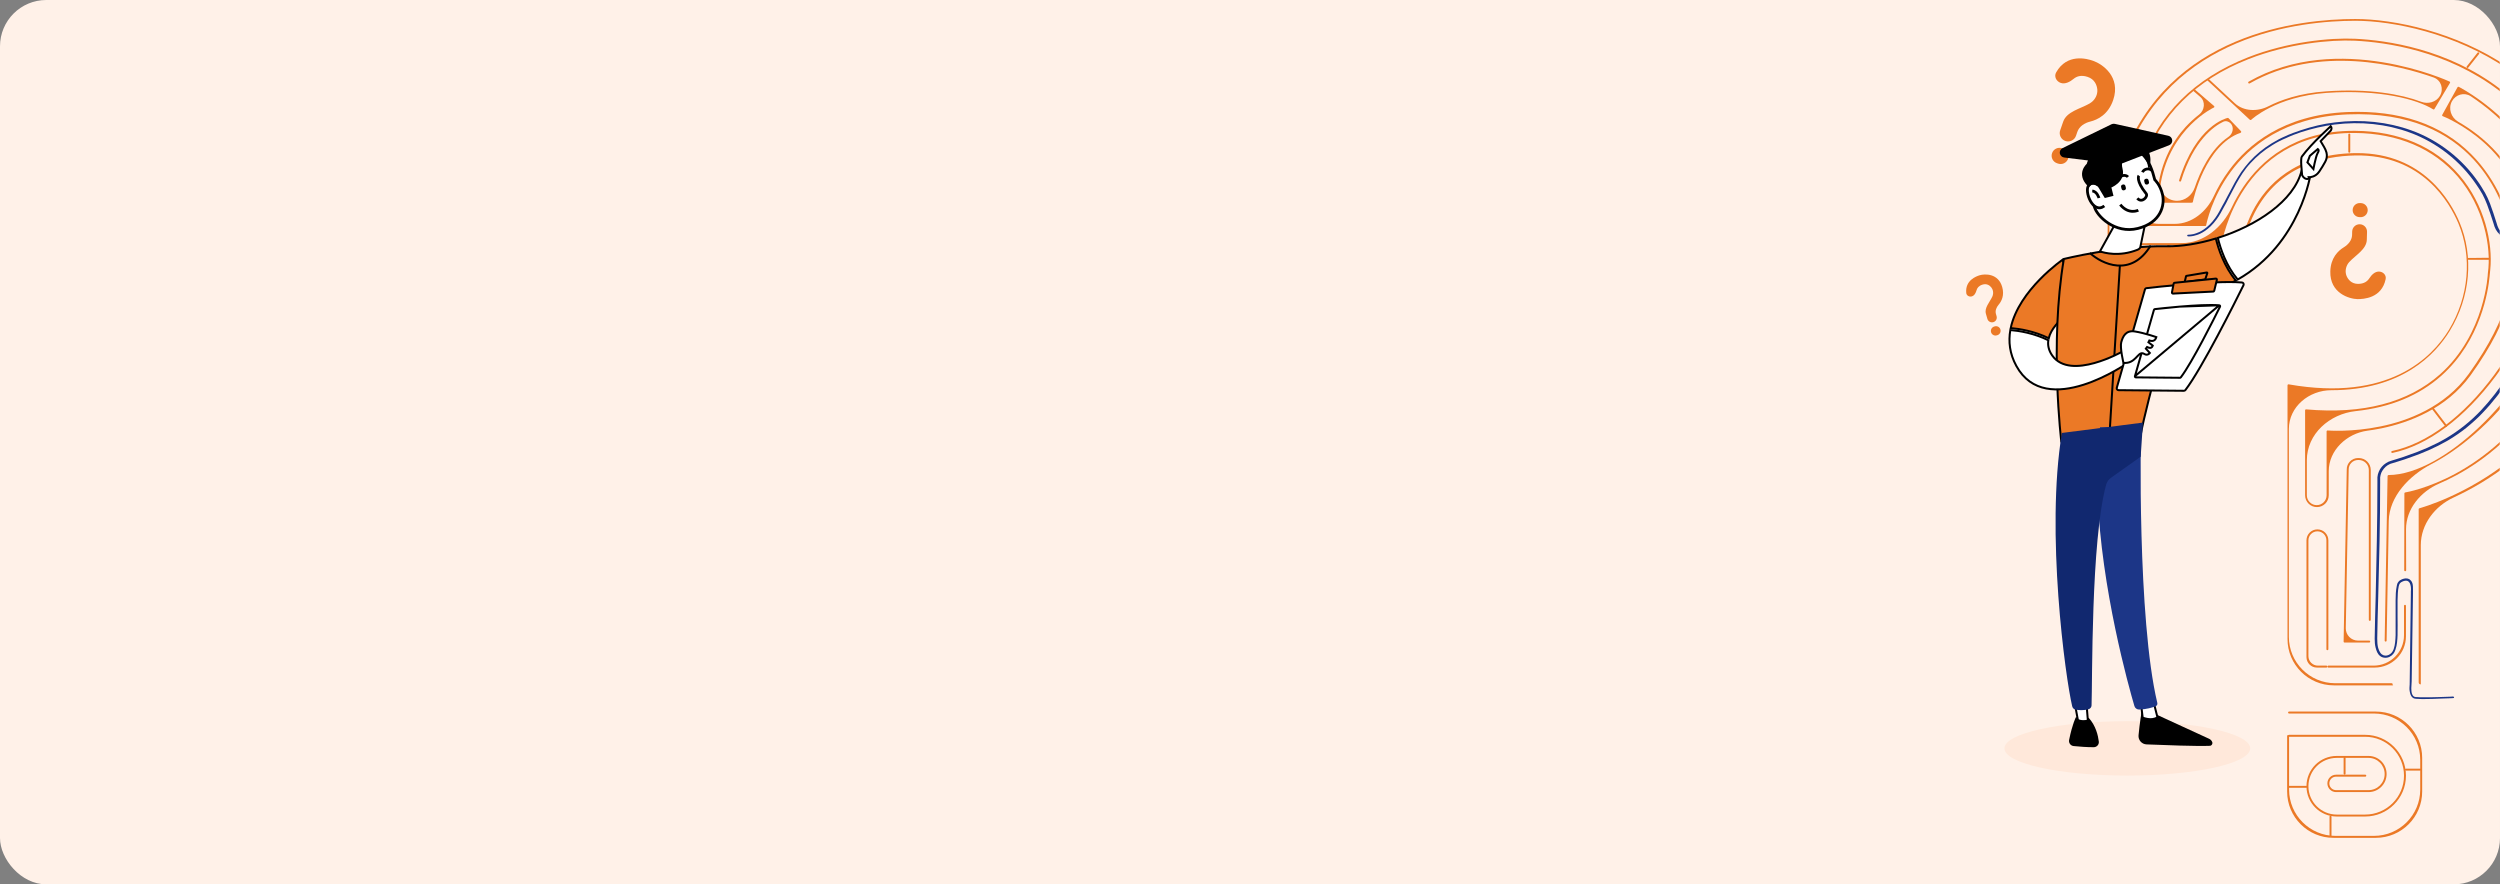 <svg width="1241" height="439" viewBox="0 0 1241 439" fill="none" xmlns="http://www.w3.org/2000/svg">
<rect x="0" y="0" width="1241" height="439" fill="#808080" stroke="none"/>
<rect width="1241" height="439" rx="23" fill="#FFF1E8"/>
<mask id="mask0" style="mask-type:alpha" maskUnits="userSpaceOnUse" x="0" y="0" width="1241" height="439">
<rect width="1241" height="439" rx="23" fill="#FFF1E8"/>
</mask>
<g mask="url(#mask0)">
<path d="M1020.66 35.959C1019.52 37.985 1020.76 40.413 1022.96 41.164V41.164C1025.16 41.917 1027.56 40.614 1029.36 39.132C1030.83 37.92 1033.05 37.091 1036.26 38.159C1039.85 39.323 1040.91 42.331 1041.11 44.466C1041.3 46.892 1040.14 49.221 1038.29 50.676C1038 50.913 1037.69 51.135 1037.34 51.336C1032.69 54.042 1025.92 55.322 1024.16 60.411L1022.67 64.702C1021.92 66.87 1023.07 69.234 1025.24 69.983V69.983C1027.41 70.734 1029.78 69.579 1030.52 67.405L1031.2 65.439C1032.12 62.748 1034.79 61.041 1037.55 60.361C1041.39 59.415 1046.53 56.803 1048.97 49.706C1052.95 38.062 1043.53 31.755 1039.07 30.202C1035.94 29.072 1026.03 26.384 1020.66 35.959Z" fill="#EB7926"/>
<path d="M1024.19 73.779L1023.64 73.589C1021.58 72.88 1019.35 73.969 1018.64 76.02C1017.93 78.072 1019.02 80.309 1021.07 81.018L1021.62 81.208C1023.67 81.917 1025.91 80.829 1026.62 78.777C1027.33 76.726 1026.24 74.488 1024.19 73.779Z" fill="#EB7926"/>
<path d="M976.046 145.428C976.175 146.755 977.556 147.49 978.836 147.116V147.116C980.128 146.74 980.822 145.315 981.182 144.018C981.471 142.975 982.242 141.863 984.091 141.29C986.226 140.611 987.681 141.678 988.458 142.649C989.331 143.716 989.622 145.171 989.234 146.53C989.176 146.76 989.095 146.993 988.988 147.223C987.694 150.011 984.957 152.797 985.804 155.751L986.533 158.288C986.898 159.561 988.232 160.291 989.501 159.913V159.913C990.751 159.541 991.468 158.232 991.11 156.977L990.776 155.81C990.325 154.23 991.024 152.538 992.093 151.29C993.564 149.572 995.079 146.64 993.891 142.454C991.951 135.662 985.353 135.856 982.733 136.633C980.994 137.154 975.439 139.156 976.046 145.428Z" fill="#EB7926"/>
<path d="M990.199 162.013L989.919 162.094C988.709 162.444 988.013 163.709 988.362 164.918C988.712 166.128 989.977 166.825 991.187 166.475L991.466 166.394C992.676 166.044 993.373 164.78 993.023 163.57C992.673 162.36 991.409 161.663 990.199 162.013Z" fill="#EB7926"/>
<path d="M1184.24 138.556C1184.65 136.561 1182.98 134.856 1180.94 134.802V134.802C1178.9 134.748 1177.22 136.468 1176.11 138.187C1175.19 139.604 1173.53 140.915 1170.55 140.915C1167.15 140.915 1165.5 138.586 1164.82 136.937C1164.05 134.996 1164.34 132.764 1165.5 130.921C1165.69 130.634 1165.91 130.35 1166.16 130.078C1169.38 126.601 1174.75 123.739 1174.89 119.006L1175 115.116C1175.06 113.075 1173.45 111.374 1171.41 111.32V111.32C1169.38 111.267 1167.68 112.867 1167.62 114.899L1167.57 116.732C1167.49 119.257 1165.67 121.407 1163.52 122.72C1160.54 124.53 1156.94 128.082 1156.77 134.705C1156.48 145.572 1166.18 148.386 1170.26 148.483C1173.22 148.483 1182.27 148.093 1184.24 138.556Z" fill="#EB7926"/>
<path d="M1171.26 107.788L1171.74 107.801C1173.67 107.854 1175.28 106.334 1175.33 104.406C1175.39 102.477 1173.86 100.871 1171.94 100.817L1171.45 100.804C1169.52 100.751 1167.92 102.271 1167.86 104.199C1167.81 106.128 1169.33 107.734 1171.26 107.788Z" fill="#EB7926"/>
<path d="M1246.8 115.081C1246.52 115.237 1246.17 115.099 1246.1 114.785C1242.81 99.668 1227.71 54.205 1165.21 56.789C1133.77 58.147 1116.4 72.993 1107.38 85.219C1097.9 98.074 1095.32 110.838 1095.16 111.754C1095.16 111.789 1095.15 111.823 1095.14 111.858V111.858C1095.09 112.055 1094.91 112.194 1094.71 112.194H1060.42C1060.15 112.194 1059.93 111.976 1059.93 111.709V111.709C1059.93 111.614 1059.93 97.955 1061.39 90.641C1061.44 90.376 1061.7 90.21 1061.96 90.263V90.263C1062.23 90.317 1062.41 90.581 1062.35 90.851C1061.82 93.558 1061.5 97.152 1061.29 100.587C1060.95 106.335 1065.69 111.126 1071.45 111.126H1079.57C1088.08 111.126 1095.36 105.067 1098.94 97.345C1100.76 93.408 1103.22 88.987 1106.51 84.54C1115.63 72.12 1133.29 56.983 1165.11 55.625C1191.12 54.557 1211.88 61.641 1226.83 76.68C1240.13 90.086 1245.22 106.043 1247.03 114.573C1247.08 114.777 1246.98 114.98 1246.8 115.081V115.081Z" fill="#EB7926"/>
<path d="M1188.01 340.216H1158.52C1145.82 340.216 1135.52 329.919 1135.52 317.216V191.282C1135.52 190.973 1135.8 190.738 1136.1 190.789V190.789C1185.68 199.521 1207.22 177.592 1215.67 163.717C1225.56 147.319 1227.31 127.524 1220.32 110.835C1215.96 100.55 1202.37 76.583 1169.19 77.165C1152.98 77.457 1131.15 82.599 1119.31 105.401C1112.23 119.083 1112.13 132.861 1112.13 132.958V132.958C1112.13 133.226 1111.92 133.443 1111.65 133.443H1046.74C1046.47 133.443 1046.25 133.226 1046.25 132.958V132.958C1046.15 127.427 1046.25 108.603 1046.25 108.409V108.409C1046.25 108.098 1046.52 107.856 1046.83 107.889L1050.76 108.31C1052.83 108.532 1054.4 110.28 1054.4 112.362V114.389C1054.4 117.89 1057.24 120.726 1060.74 120.719L1083.13 120.674C1094.08 120.651 1103.24 112.739 1107.9 102.834C1109.41 99.61 1111.29 96.191 1113.59 92.787C1122.23 80.076 1138.62 64.939 1168.22 64.939C1168.51 64.939 1168.9 64.939 1169.19 64.939C1190.83 65.133 1208.68 72.799 1220.81 86.966C1233.37 101.572 1237.54 120.728 1236.16 133.913C1236.04 135.027 1235.93 136.125 1235.83 137.24C1235.21 143.881 1231.61 168.976 1211.88 186.519C1200.82 196.371 1186.56 202.234 1169.37 204.076C1156.39 205.468 1145.12 215.399 1145.12 228.461V245.854C1145.12 248.56 1147.32 250.754 1150.02 250.754V250.754C1152.73 250.754 1154.92 248.56 1154.92 245.854V214.173C1154.92 213.905 1155.14 213.688 1155.41 213.688V213.688C1155.51 213.688 1167.34 214.658 1181.8 211.65C1195.1 208.933 1213.53 202.141 1225.47 185.646C1246.81 155.955 1247.1 139.168 1247.3 126.845C1247.3 125.875 1247.3 124.905 1247.4 123.934V123.934C1247.34 122.611 1248.4 121.509 1249.73 121.509H1261.37C1261.64 121.509 1261.85 121.726 1261.85 121.994V121.994C1261.85 122.285 1264.18 152.558 1238.95 186.616C1223.38 207.576 1205.13 221.105 1187.62 224.843C1187.36 224.9 1187.1 224.726 1187.04 224.458V224.458C1186.99 224.19 1187.16 223.93 1187.43 223.874C1204.75 220.231 1222.8 206.8 1238.18 186.034C1256.31 161.653 1260.09 139.197 1260.83 128.579C1261.06 125.24 1258.31 122.576 1254.96 122.576H1249.82C1249.04 122.576 1248.41 123.244 1248.46 124.031V124.031C1248.46 125.002 1248.46 125.972 1248.37 126.942C1248.17 139.362 1247.98 156.343 1226.44 186.228C1214.31 203.015 1195.68 209.807 1182.19 212.621C1179.77 213.112 1177.42 213.498 1175.19 213.799C1164.9 215.187 1155.99 223.522 1155.99 233.903V245.854C1155.99 249.096 1153.36 251.724 1150.12 251.724V251.724C1146.88 251.724 1144.25 249.096 1144.25 245.854V203.694C1144.25 203.426 1144.47 203.209 1144.74 203.209V203.209C1173.07 205.731 1195.39 199.813 1211.2 185.84C1233.71 165.852 1234.98 135.869 1234.98 135.578C1236.82 122.576 1232.94 102.685 1220.03 87.645C1208 73.769 1190.44 66.201 1169.09 66.007C1139.3 65.716 1122.9 80.659 1114.37 93.37C1105.46 106.543 1103.03 119.893 1102.75 121.126C1102.73 121.192 1102.71 121.253 1102.7 121.319V121.319C1102.65 121.488 1102.5 121.606 1102.33 121.606L1059.79 121.69C1056.22 121.697 1053.33 118.812 1053.33 115.25V112.261C1053.33 110.676 1052.14 109.346 1050.57 109.174V109.174C1048.73 108.973 1047.12 110.412 1047.11 112.26C1047.1 114.709 1047.09 117.997 1047.08 121.283C1047.07 127.387 1052.02 132.279 1058.12 132.279H1088.9C1101.27 132.279 1111.14 122.219 1115.61 110.684C1116.36 108.755 1117.23 106.787 1118.25 104.819C1124.85 92.011 1139.01 76.583 1168.9 76.001C1169.29 76.001 1169.67 76.001 1170.06 76.001C1202.96 76.001 1216.54 99.968 1220.91 110.35C1228.09 127.33 1226.24 147.513 1216.15 164.105C1208.97 175.943 1192.28 193.7 1157.25 193.7V193.7C1146.21 193.7 1136.2 201.889 1136.2 212.931V316.149C1136.2 328.852 1146.5 339.149 1159.2 339.149H1187.19C1187.48 339.149 1187.72 339.388 1187.72 339.683V339.925C1187.72 340.086 1187.85 340.216 1188.01 340.216V340.216Z" fill="#EB7926"/>
<path d="M1201.6 339.731V339.731C1201.06 339.731 1200.63 339.297 1200.63 338.761V252.754C1200.63 252.548 1200.77 252.368 1200.97 252.318V252.318C1201 252.31 1201.01 252.306 1201.05 252.296C1202.01 251.995 1224.41 245.874 1246.52 227.952C1267.29 211.165 1291.93 180.309 1291.93 128.495C1291.93 87.839 1275.44 55.139 1244.39 33.987C1218.67 16.521 1187.82 10.311 1169.19 10.311C1142.09 10.311 1077.11 17.114 1054.42 79.665C1053.81 81.326 1053.27 83.072 1052.8 84.776C1051.91 88.019 1050.42 93.891 1049.61 99.79C1049.58 100.051 1049.34 100.238 1049.08 100.212V100.212C1048.8 100.184 1048.61 99.937 1048.64 99.664C1049.46 93.633 1050.98 87.634 1051.87 84.388C1052.31 82.75 1052.83 81.07 1053.41 79.473C1076.26 16.249 1141.79 9.438 1169.19 9.438C1188.01 9.438 1219.06 15.648 1244.97 33.307C1276.41 54.654 1293 87.645 1293 128.592C1293 180.795 1268.06 211.942 1247.2 228.825C1236.77 237.284 1226.27 243.124 1217.95 246.97C1208.6 251.294 1201.69 260.299 1201.69 270.603V339.634C1201.69 339.688 1201.65 339.731 1201.6 339.731V339.731Z" fill="#EB7926"/>
<path d="M1194.42 283.065C1194.42 283.333 1194.2 283.55 1193.93 283.55V283.55C1193.66 283.55 1193.45 283.333 1193.45 283.065L1193.54 244.889C1193.54 244.686 1193.68 244.509 1193.88 244.46V244.46C1193.91 244.451 1193.95 244.446 1193.98 244.44C1194.8 244.316 1205.4 242.429 1219.06 235.035C1232.06 227.952 1250.6 214.367 1264.86 189.43C1281.41 160.515 1282.09 137.037 1281.71 129.076C1281.61 127.137 1281.39 125.184 1281.22 123.25C1278.25 89.524 1264.56 63.154 1240.41 44.854C1214.41 25.157 1184.52 20.985 1168.99 20.208C1156.87 19.626 1135.71 21.664 1116.21 29.329C1089.88 39.649 1072.27 57.16 1064.06 81.289C1063.98 81.529 1063.71 81.661 1063.47 81.581V81.581C1063.23 81.5 1063.1 81.238 1063.18 80.997C1071.5 56.578 1089.3 38.969 1115.92 28.456C1135.62 20.693 1156.87 18.656 1169.09 19.238C1184.71 20.014 1214.89 24.186 1240.99 44.078C1266.12 63.096 1280 90.653 1282.42 126.069C1282.42 126.263 1286.21 154.014 1265.64 189.915C1251.28 215.047 1232.55 228.825 1219.35 235.908C1216.35 237.534 1213.5 238.894 1210.85 240.03C1201.6 244 1194.34 252.647 1194.36 262.712L1194.42 283.065Z" fill="#EB7926"/>
<path d="M1194.32 315.813C1194.32 324.414 1187.35 331.387 1178.75 331.387H1155.8C1155.53 331.387 1155.31 331.17 1155.31 330.902V330.902C1155.31 330.634 1155.53 330.416 1155.8 330.416H1178.26C1186.59 330.416 1193.35 323.661 1193.35 315.328V300.725C1193.35 300.457 1193.57 300.24 1193.83 300.24V300.24C1194.1 300.24 1194.32 300.457 1194.32 300.725V315.813Z" fill="#EB7926"/>
<path d="M1155.31 330.902C1155.31 331.17 1155.1 331.387 1154.83 331.387H1150.12C1147.26 331.387 1144.93 329.063 1144.93 326.196V268.22C1144.93 265.219 1147.36 262.786 1150.36 262.786V262.786C1153.37 262.786 1155.8 265.219 1155.8 268.22V322.266C1155.8 322.534 1155.58 322.751 1155.31 322.751V322.751C1155.05 322.751 1154.83 322.534 1154.83 322.266V268.22C1154.83 265.754 1152.83 263.756 1150.36 263.756V263.756C1147.9 263.756 1145.9 265.754 1145.9 268.22V325.71C1145.9 328.309 1148.01 330.416 1150.61 330.416H1154.83C1155.1 330.416 1155.31 330.634 1155.31 330.902V330.902Z" fill="#EB7926"/>
<path d="M1087.97 100.599C1087.97 100.625 1087.95 100.647 1087.93 100.647H1071.09C1070.82 100.647 1070.61 100.43 1070.61 100.162V100.162C1071.19 81.92 1078.66 69.888 1084.87 63.096C1087.27 60.492 1089.61 58.434 1091.66 56.854C1094.41 54.739 1094.88 50.411 1092.26 48.146L1088.95 45.291C1088.73 45.104 1088.71 44.776 1088.9 44.56V44.56C1089.08 44.347 1089.41 44.324 1089.62 44.509L1099.06 52.62C1099.32 52.842 1099.25 53.259 1098.94 53.393V53.393C1098.67 53.481 1077.51 63.541 1072.62 90.733C1071.75 95.571 1075.76 99.677 1080.67 99.677V99.677C1084.72 99.677 1088.2 96.875 1089.49 93.043C1092.02 85.585 1097.16 74.049 1106.2 67.934C1108.41 66.435 1109.14 63.193 1107.3 61.253V61.253C1106.33 60.239 1104.88 59.833 1103.62 60.436C1099.05 62.619 1088.92 69.605 1082.69 89.773C1082.61 90.04 1082.32 90.2 1082.06 90.12V90.12C1081.79 90.039 1081.64 89.747 1081.72 89.479C1090.1 62.373 1105.06 58.729 1105.73 58.536V58.536C1105.91 58.476 1106.1 58.525 1106.23 58.66L1112.4 65.086C1112.65 65.344 1112.56 65.769 1112.23 65.91V65.91C1094.68 72.013 1088.76 99.018 1088.56 100.128C1088.55 100.163 1088.55 100.18 1088.54 100.215L1088.51 100.344C1088.48 100.465 1088.37 100.55 1088.25 100.55H1088.02C1088 100.55 1087.97 100.572 1087.97 100.599V100.599Z" fill="#EB7926"/>
<path d="M1117.57 59.409C1117.35 59.626 1117 59.632 1116.78 59.423L1095.91 40.05C1095.71 39.865 1095.7 39.552 1095.89 39.359V39.359C1096.08 39.177 1096.37 39.172 1096.56 39.347L1109.36 51.259C1113.79 55.378 1120.74 55.5 1126.11 52.714V52.714C1131.83 49.803 1141.34 46.213 1154.73 45.339C1175.83 43.855 1192.02 46.775 1201.83 50.502C1205.25 51.799 1209.31 50.752 1211.17 47.608V47.608C1213.2 44.184 1211.79 39.784 1208.04 38.453C1191.63 32.632 1151.07 21.788 1116.75 41.396C1116.51 41.535 1116.2 41.452 1116.06 41.208V41.208C1115.93 40.969 1116.01 40.667 1116.25 40.532C1160.71 15.13 1215.38 40.198 1215.96 40.488V40.488C1216.21 40.59 1216.32 40.895 1216.18 41.131L1208.44 54.14C1208.31 54.363 1208.01 54.422 1207.81 54.266V54.266C1199.85 49.318 1181.22 44.272 1154.83 46.116C1129.7 47.959 1117.67 59.312 1117.57 59.409V59.409Z" fill="#EB7926"/>
<path d="M1184.72 318.005C1184.72 318.27 1184.5 318.482 1184.24 318.482V318.482C1183.97 318.482 1183.75 318.259 1183.75 317.988L1185.19 236.296C1185.2 236.027 1185.41 235.811 1185.68 235.811V235.811C1213.53 235.617 1252.34 195.834 1263.5 164.687C1279.03 121.121 1266.41 90.653 1253.12 72.799C1243.95 60.394 1233.14 52.158 1226.46 47.766C1223.25 45.659 1219.01 46.896 1217.16 50.255V50.255C1215.16 53.856 1216.72 58.405 1220.29 60.455C1231.16 66.695 1250.58 81.233 1254.04 106.901C1254.61 111.098 1257.98 114.544 1262.21 114.571L1269.42 114.616C1269.69 114.618 1269.91 114.835 1269.91 115.102V115.102C1269.91 115.371 1269.69 115.588 1269.42 115.587L1254.09 115.496C1253.82 115.494 1253.61 115.276 1253.61 115.008V115.008C1253.61 73.867 1212.95 57.759 1212.56 57.662V57.662C1212.3 57.559 1212.2 57.254 1212.33 57.011L1219.92 43.293C1220.04 43.081 1220.3 42.999 1220.52 43.108V43.108C1220.71 43.205 1239.25 52.52 1253.9 72.12C1267.38 90.168 1280.19 121.024 1264.47 164.979C1258.17 182.541 1245.16 200.88 1228.77 215.144C1221.46 221.559 1213.97 226.731 1206.89 230.41C1196.02 236.049 1186 246.384 1185.78 258.625L1184.72 318.005Z" fill="#EB7926"/>
<path d="M1176.56 318.482C1176.56 318.749 1176.35 318.967 1176.08 318.967H1163.85C1163.58 318.967 1163.37 318.749 1163.37 318.482V318.482L1164.92 233.094V233.094C1164.87 229.948 1167.4 227.369 1170.55 227.369H1170.89C1174.18 227.369 1176.85 230.04 1176.85 233.334V307.711C1176.85 307.979 1176.64 308.196 1176.37 308.196V308.196C1176.1 308.196 1175.88 307.979 1175.88 307.711V233.334C1175.88 230.576 1173.65 228.34 1170.89 228.34H1170.55C1167.94 228.34 1165.84 230.484 1165.89 233.094V233.094L1164.45 311.829C1164.39 315.217 1167.12 317.996 1170.51 317.996H1176.08C1176.35 317.996 1176.56 318.214 1176.56 318.482V318.482Z" fill="#EB7926"/>
<path d="M1229.84 26.176L1224.49 32.957C1224.32 33.167 1224.36 33.472 1224.57 33.638C1224.78 33.804 1225.09 33.768 1225.25 33.558L1230.6 26.777C1230.77 26.566 1230.73 26.261 1230.52 26.096C1230.31 25.93 1230 25.966 1229.84 26.176Z" fill="#EB7926"/>
<path d="M1227.02 128.98C1226.44 128.98 1225.85 128.98 1225.35 128.98C1225.09 128.98 1224.88 128.77 1224.88 128.51V128.51C1224.88 128.239 1225.11 128.024 1225.38 128.034C1226.84 128.087 1228.58 128.01 1230.32 128.01C1232.07 128.01 1233.91 127.93 1235.39 127.987C1235.65 127.997 1235.85 128.209 1235.85 128.465V128.465C1235.85 128.744 1235.61 128.965 1235.33 128.955C1233.88 128.903 1232.15 128.98 1230.42 128.98C1229.25 128.98 1228.09 128.98 1227.02 128.98Z" fill="#EB7926"/>
<path d="M1076.81 131.891V121.8C1076.81 121.532 1076.6 121.315 1076.33 121.315C1076.06 121.315 1075.84 121.532 1075.84 121.8V131.891C1075.84 132.159 1076.06 132.376 1076.33 132.376C1076.6 132.376 1076.81 132.159 1076.81 131.891Z" fill="#EB7926"/>
<path d="M1166.67 75.322V66.783C1166.67 66.515 1166.45 66.298 1166.18 66.298C1165.91 66.298 1165.7 66.515 1165.7 66.783V75.322C1165.7 75.59 1165.91 75.807 1166.18 75.807C1166.45 75.807 1166.67 75.59 1166.67 75.322Z" fill="#EB7926"/>
<path d="M1214.64 211.133L1208.16 202.652C1208 202.439 1207.69 202.398 1207.48 202.561C1207.27 202.723 1207.23 203.028 1207.39 203.241L1213.87 211.722C1214.03 211.935 1214.33 211.975 1214.55 211.813C1214.76 211.65 1214.8 211.346 1214.64 211.133Z" fill="#EB7926"/>
<path d="M1202.37 392.901C1202.37 405.603 1192.08 415.901 1179.37 415.901H1158.32C1145.62 415.901 1135.33 405.603 1135.33 392.901V365.348C1135.33 365.08 1135.54 364.862 1135.81 364.862V364.862C1136.08 364.862 1136.3 365.08 1136.3 365.348V391.93C1136.3 404.633 1146.59 414.93 1159.3 414.93H1178.4C1191.11 414.93 1201.4 404.633 1201.4 391.93V377.189C1201.4 364.486 1191.11 354.189 1178.4 354.189H1136.3C1136.03 354.189 1135.81 353.972 1135.81 353.704V353.704C1135.81 353.436 1136.03 353.219 1136.3 353.219H1179.37C1192.08 353.219 1202.37 363.516 1202.37 376.219V392.901Z" fill="#EB7926"/>
<path d="M1194.32 385.045C1194.32 396.245 1185.24 405.324 1174.04 405.324H1159.97C1151.66 405.324 1144.93 398.591 1144.93 390.285V390.285C1144.93 381.978 1151.66 375.245 1159.97 375.245H1175.74C1180.7 375.245 1184.71 379.263 1184.71 384.22V384.22C1184.71 389.177 1180.7 393.195 1175.74 393.195H1159.63C1157.25 393.195 1155.31 391.262 1155.31 388.878V388.878C1155.31 386.493 1157.25 384.56 1159.63 384.56H1174.14C1174.41 384.56 1174.62 384.777 1174.62 385.045V385.045C1174.62 385.313 1174.41 385.53 1174.14 385.53H1159.63C1157.78 385.53 1156.28 387.029 1156.28 388.878V388.878C1156.28 390.726 1157.78 392.225 1159.63 392.225H1175.74C1180.16 392.225 1183.74 388.641 1183.74 384.22V384.22C1183.74 379.799 1180.16 376.215 1175.74 376.215H1159.97C1152.2 376.215 1145.9 382.514 1145.9 390.285V390.285C1145.9 398.055 1152.2 404.354 1159.97 404.354H1174.04C1184.7 404.354 1193.35 395.709 1193.35 385.045V385.045C1193.35 374.381 1184.7 365.736 1174.04 365.736H1136.3C1136.03 365.736 1135.81 365.519 1135.81 365.251V365.251C1135.81 364.983 1136.03 364.765 1136.3 364.765H1174.04C1185.24 364.765 1194.32 373.845 1194.32 385.045V385.045Z" fill="#EB7926"/>
<path d="M1157.35 414.931V405.324C1157.35 405.056 1157.13 404.839 1156.87 404.839C1156.6 404.839 1156.38 405.056 1156.38 405.324V414.931C1156.38 415.198 1156.6 415.416 1156.87 415.416C1157.13 415.416 1157.35 415.198 1157.35 414.931Z" fill="#EB7926"/>
<path d="M1201.4 381.552H1194.32C1194.05 381.552 1193.83 381.769 1193.83 382.037C1193.83 382.305 1194.05 382.522 1194.32 382.522H1201.4C1201.67 382.522 1201.89 382.305 1201.89 382.037C1201.89 381.769 1201.67 381.552 1201.4 381.552Z" fill="#EB7926"/>
<path d="M1164.34 384.074V376.215C1164.34 375.947 1164.12 375.73 1163.85 375.73C1163.58 375.73 1163.37 375.947 1163.37 376.215V384.074C1163.37 384.342 1163.58 384.56 1163.85 384.56C1164.12 384.56 1164.34 384.342 1164.34 384.074Z" fill="#EB7926"/>
<path d="M1144.93 390.09H1136.3C1136.03 390.09 1135.81 390.308 1135.81 390.576C1135.81 390.844 1136.03 391.061 1136.3 391.061H1144.93C1145.2 391.061 1145.42 390.844 1145.42 390.576C1145.42 390.308 1145.2 390.09 1144.93 390.09Z" fill="#EB7926"/>
<path d="M1265.06 119.374C1263.99 118.307 1262.34 117.822 1260.4 118.016L1248.37 117.822C1246.43 117.919 1244.58 117.433 1243.03 116.366C1241.48 115.396 1240.31 113.843 1239.73 112.097L1239.25 110.544C1238.27 107.439 1237.21 104.14 1236.04 101.035C1235.27 99.095 1234.49 97.348 1233.62 95.796C1233.13 94.922 1232.65 94.146 1232.16 93.37C1231.68 92.496 1231.09 91.72 1230.61 90.944C1222.46 78.912 1210.52 69.597 1197.04 64.746C1185.3 60.476 1172.2 59.118 1159 60.767C1153.28 61.447 1147.65 62.805 1142.12 64.649L1138.24 66.007C1137.46 66.298 1136.59 66.686 1135.81 66.977C1135.42 67.171 1134.94 67.365 1134.55 67.559C1132.22 68.53 1129.89 69.791 1127.66 71.15C1123.49 73.672 1119.8 76.778 1116.6 80.271C1115.14 81.92 1113.78 83.667 1112.52 85.413C1111.46 86.966 1110.48 88.615 1109.32 90.653C1107.87 93.273 1106.6 95.698 1105.34 98.124C1104.95 98.901 1104.57 99.677 1104.18 100.356C1103.89 100.841 1103.6 101.423 1103.3 101.909C1102.04 104.237 1100.98 106.372 1099.62 108.216C1095.83 113.552 1091.76 115.299 1090.21 115.784C1089.86 115.923 1089.56 116.012 1089.24 116.087C1088.98 116.149 1088.73 116.269 1088.46 116.269V116.269C1088.26 116.269 1088.07 116.366 1087.88 116.366C1087.59 116.366 1087.39 116.463 1087.1 116.463C1086.7 116.463 1086.43 116.489 1086.26 116.514C1086.11 116.536 1085.93 116.542 1085.82 116.644V116.644C1085.65 116.791 1085.72 117.099 1085.89 117.243C1085.96 117.3 1086.05 117.336 1086.13 117.336C1086.13 117.336 1086.13 117.336 1086.13 117.336C1086.13 117.336 1086.52 117.336 1087.2 117.336C1087.49 117.336 1087.68 117.239 1088.07 117.239C1088.26 117.239 1088.46 117.142 1088.65 117.142V117.142C1088.92 117.142 1089.17 117.013 1089.43 116.952C1089.74 116.879 1090.1 116.791 1090.5 116.657C1092.15 116.172 1096.42 114.328 1100.39 108.798C1101.75 106.954 1102.92 104.722 1104.18 102.394C1104.47 101.909 1104.76 101.326 1105.05 100.841C1105.44 100.065 1105.83 99.289 1106.22 98.512C1107.48 96.184 1108.74 93.758 1110.1 91.138C1111.26 89.1 1112.23 87.451 1113.2 85.995C1114.37 84.249 1115.72 82.502 1117.18 80.95C1120.29 77.554 1123.88 74.546 1128.05 72.023C1130.18 70.665 1132.51 69.5 1134.84 68.53C1135.23 68.336 1135.71 68.142 1136.1 67.948C1136.88 67.657 1137.65 67.269 1138.43 66.977L1142.21 65.619C1147.65 63.872 1153.18 62.514 1158.81 61.835C1171.81 60.185 1184.71 61.544 1196.26 65.813C1209.55 70.665 1221.29 79.882 1229.25 91.623C1229.74 92.302 1230.32 93.176 1230.8 93.952C1231.29 94.728 1231.77 95.504 1232.26 96.378C1233.13 97.93 1233.81 99.58 1234.59 101.52C1235.75 104.528 1236.72 107.633 1237.79 110.932L1238.27 112.485C1238.95 114.426 1240.31 116.172 1242.06 117.336C1243.71 118.501 1245.84 119.083 1248.07 118.986L1260.2 119.18C1261.08 119.083 1262.82 119.18 1263.89 120.247C1264.96 121.218 1265.06 122.77 1265.06 123.935C1265.06 124.002 1265.06 124.068 1265.06 124.133C1265.05 125.102 1264.96 126.071 1264.91 127.04V127.04C1264.86 128.008 1264.77 128.977 1264.76 129.946C1264.76 130.011 1264.76 130.077 1264.76 130.145C1264.67 131.115 1264.57 132.085 1264.47 133.055C1263.79 139.071 1262.63 145.184 1260.88 151.2C1257.49 163.329 1252.15 175.07 1245.16 186.034C1240.89 192.827 1236.24 198.745 1231.39 203.888C1229.06 206.314 1226.53 208.74 1223.23 211.359C1220.52 213.494 1217.51 215.629 1214.21 217.569C1208.39 220.966 1201.99 223.779 1194.51 226.302L1193.16 226.787C1191.99 227.176 1190.73 227.564 1189.47 227.952L1186.95 228.728C1185.98 229.019 1185.1 229.407 1184.42 229.892C1182.87 230.863 1181.51 232.415 1180.83 234.162C1180.44 235.035 1180.25 235.908 1180.15 236.879C1180.15 237.558 1180.15 238.14 1180.15 238.722C1180.15 239.013 1180.15 239.207 1180.15 239.498C1180.15 259.293 1179.67 278.02 1179.28 296.165C1179.09 303.248 1178.89 310.234 1178.79 317.026C1178.79 318.676 1178.89 320.131 1179.28 321.587C1179.67 323.042 1180.15 324.595 1181.51 325.662C1182.77 326.632 1184.62 326.826 1186.17 326.05C1186.95 325.662 1187.53 325.177 1188.01 324.595C1188.5 324.012 1188.79 323.43 1189.08 322.557C1189.95 320.131 1190.05 317.608 1190.15 315.28V314.212C1190.24 311.592 1190.15 308.973 1190.15 306.45V305.382C1190.15 302.957 1190.15 300.628 1190.15 298.396V298.008C1190.24 295.679 1190.24 293.254 1190.73 291.022C1190.83 290.537 1191.02 289.955 1191.31 289.566C1191.6 289.178 1192.09 288.887 1192.57 288.693C1193.16 288.402 1194.51 287.917 1195.48 288.596C1196.16 289.081 1196.55 289.955 1196.75 291.313C1196.84 292.089 1196.84 292.866 1196.75 293.642C1196.75 294.03 1196.75 294.321 1196.75 294.709L1196.16 339.829C1196.07 340.993 1195.97 342.06 1196.16 343.031C1196.36 344.292 1196.65 345.262 1197.33 346.039C1197.72 346.427 1198.2 346.718 1198.78 346.815C1199.27 346.912 1199.75 346.912 1200.14 346.912C1201.01 347.009 1201.89 347.009 1202.76 347.009C1202.96 347.009 1203.15 347.009 1203.34 347.009C1206.16 347.009 1208.68 346.912 1210.62 346.815L1216.15 346.621C1217.32 346.524 1217.9 346.524 1217.9 346.524C1217.9 346.524 1217.9 346.524 1217.9 346.524C1217.99 346.524 1218.09 346.477 1218.15 346.406C1218.27 346.261 1218.21 346.027 1218.07 345.905V345.905C1217.92 345.783 1217.7 345.747 1217.51 345.754C1217.23 345.764 1216.74 345.787 1216.05 345.844L1210.33 346.039C1208.29 346.136 1205.67 346.136 1202.66 346.136C1201.79 346.136 1201.01 346.136 1200.14 346.039C1200.04 346.039 1199.85 346.039 1199.75 346.039C1199.07 346.039 1198.3 345.941 1197.91 345.456C1197.42 344.874 1197.13 344.098 1197.04 343.031C1196.99 342.576 1196.97 342.121 1196.97 341.646C1196.99 340.495 1197.14 339.347 1197.16 338.196L1197.81 294.709C1197.81 294.418 1197.81 294.03 1197.81 293.642C1197.81 293.357 1197.81 293.059 1197.81 292.754C1197.81 291.665 1197.83 290.555 1197.51 289.515C1197.48 289.431 1197.45 289.351 1197.42 289.275C1197.13 288.499 1196.65 288.014 1196.16 287.626C1196.03 287.534 1195.88 287.453 1195.72 287.384C1194.73 286.944 1193.55 287.101 1192.54 287.484C1192.42 287.528 1192.3 287.576 1192.19 287.626C1191.51 287.917 1190.92 288.305 1190.54 288.887C1190.05 289.469 1189.86 290.149 1189.76 290.828C1189.27 293.157 1189.18 295.582 1189.18 298.008V298.493C1189.18 300.822 1189.18 303.151 1189.18 305.674V306.644C1189.18 309.167 1189.18 311.787 1189.18 314.309V315.28C1189.08 317.608 1188.98 320.034 1188.21 322.266C1187.72 323.624 1186.85 324.595 1185.78 325.08C1184.62 325.662 1183.26 325.565 1182.29 324.789C1181.22 323.915 1180.74 322.363 1180.44 321.296C1180.15 320.034 1180.06 318.579 1180.06 317.026C1180.15 310.428 1180.35 303.636 1180.54 296.65C1181.03 278.408 1181.51 259.584 1181.51 239.498C1181.51 239.207 1181.51 239.013 1181.51 238.722C1181.51 238.14 1181.51 237.558 1181.51 236.976C1181.61 236.199 1181.8 235.326 1182.09 234.647C1182.77 233.191 1183.84 231.833 1185.2 230.96C1185.88 230.572 1186.56 230.183 1187.43 229.989L1189.95 229.213C1191.21 228.825 1192.48 228.437 1193.64 228.049L1195 227.564C1202.57 225.041 1209.07 222.13 1214.99 218.734C1218.29 216.793 1221.39 214.659 1224.21 212.427C1227.5 209.71 1230.22 207.284 1232.45 204.858C1237.4 199.716 1242.06 193.7 1246.43 186.811C1253.51 175.749 1258.85 163.814 1262.34 151.588C1264.09 145.475 1265.25 139.265 1265.93 133.25C1266.03 132.279 1266.12 131.309 1266.22 130.242C1266.22 129.659 1266.32 129.174 1266.32 128.592C1266.41 127.622 1266.41 126.651 1266.41 125.681C1266.41 125.099 1266.41 124.614 1266.51 124.032C1266.61 122.867 1266.51 120.83 1265.06 119.374Z" fill="#1C3687"/>
</g>
<ellipse cx="1056" cy="371.5" rx="61" ry="13.5" fill="#FFE8DA"/>
<path d="M998.118 162.861C1000.1 153.404 1006.52 144.914 1012.56 138.725C1015.62 135.578 1018.58 133.04 1020.76 131.289C1021.85 130.414 1022.75 129.736 1023.38 129.278C1023.56 129.149 1023.71 129.038 1023.84 128.944L1032.81 151.579C1032.73 151.619 1032.65 151.663 1032.57 151.713C1032.16 151.94 1031.59 152.274 1030.89 152.704C1029.5 153.563 1027.63 154.806 1025.71 156.344C1022.06 159.261 1018.1 163.321 1016.99 167.899C1009.74 164.372 1002.45 163.227 998.118 162.861Z" fill="#EB7926" stroke="black"/>
<path d="M1109.88 139.253C1101.95 143.636 1092.35 146.939 1080.75 148.375L1080.42 148.415L1080.33 148.73L1080.81 148.871C1080.33 148.73 1080.33 148.731 1080.33 148.731L1080.33 148.733L1080.33 148.74L1080.32 148.767L1080.29 148.875L1080.16 149.296C1080.05 149.667 1079.89 150.212 1079.69 150.913C1079.28 152.314 1078.7 154.335 1077.99 156.816C1076.56 161.778 1074.63 168.579 1072.6 175.936C1068.59 190.482 1064.18 207.23 1062.57 216.205C1062.41 216.261 1062.18 216.34 1061.9 216.438C1061.28 216.645 1060.38 216.936 1059.24 217.27C1056.96 217.939 1053.72 218.779 1049.9 219.465C1042.33 220.823 1032.49 221.569 1023.24 219.215C1023.23 219.151 1023.22 219.078 1023.21 218.996C1023.17 218.628 1023.11 218.083 1023.03 217.373C1022.88 215.954 1022.68 213.878 1022.45 211.253C1022.01 206.004 1021.48 198.563 1021.19 189.795C1020.6 172.344 1020.91 149.659 1024.49 128.56C1024.7 128.511 1024.99 128.439 1025.38 128.348C1026.16 128.163 1027.3 127.9 1028.75 127.584C1031.65 126.953 1035.78 126.116 1040.66 125.291C1050.44 123.641 1063.25 122.045 1075.41 122.245C1082.86 122.378 1091.46 120.983 1099.94 118.388C1101.25 123.735 1104.09 132.306 1109.88 139.253Z" fill="#EB7926" stroke="black"/>
<path d="M1127.44 104.836C1134.98 99.14 1140.65 92.273 1142.55 84.628C1142.61 84.609 1142.68 84.588 1142.76 84.566C1143.05 84.491 1143.46 84.418 1143.93 84.427C1144.82 84.443 1145.97 84.746 1147.03 85.931C1147.02 85.98 1147.01 86.038 1147 86.103C1146.96 86.363 1146.89 86.749 1146.8 87.248C1146.61 88.246 1146.3 89.694 1145.83 91.491C1144.89 95.084 1143.3 100.064 1140.71 105.605C1135.57 116.606 1126.51 129.798 1110.8 138.755C1105.05 131.943 1102.21 123.408 1100.93 118.09C1110.5 115.064 1119.93 110.514 1127.44 104.836Z" fill="white" stroke="black"/>
<path d="M1052.3 131.957L1046.89 220.128" stroke="black"/>
<path d="M1063.18 352.861C1063.18 352.861 1062.1 358.967 1061.57 365.007C1061.36 367.372 1063.18 369.419 1065.54 369.519C1073.58 369.855 1090.79 370.509 1096.96 370.224C1097.88 370.19 1098.49 369.234 1098.15 368.362C1097.87 367.64 1097.31 367.053 1096.61 366.735L1068.19 353.666L1063.18 352.861Z" fill="black"/>
<path d="M1064.15 356.416C1063.93 356.342 1063.75 356.274 1063.62 356.221L1062.84 349.691L1069.1 348.712L1070.96 356.076C1069.47 357.075 1067.67 357.138 1066.15 356.907C1065.35 356.786 1064.65 356.586 1064.15 356.416Z" fill="white" stroke="black"/>
<path d="M1062.94 212.064C1062.57 213.977 1060.93 307.165 1070.89 348.936C1071.06 349.624 1070.71 350.311 1070.06 350.58C1068.53 351.2 1065.53 352.106 1061.94 352.224C1060.83 352.257 1059.82 351.536 1059.52 350.479C1056.67 340.783 1043.03 292.235 1041.25 245.85C1039.26 194.031 1041.25 244.089 1041.25 244.089L1042.43 212.048L1062.94 212.064Z" fill="#1C3687"/>
<path d="M1030.48 356.032C1030.48 356.032 1028.77 359.119 1027.11 367.305C1026.81 368.781 1027.85 370.191 1029.34 370.341C1031.99 370.61 1036.08 370.945 1039.36 370.912C1040.86 370.895 1042.04 369.587 1041.85 368.094C1041.49 365.108 1040.36 360.209 1036.87 356.384L1030.48 356.032Z" fill="black"/>
<path d="M1031.45 357.386L1029.56 347.119L1035.53 346.748L1036.42 357.716C1034.73 358.121 1033.46 358.018 1032.61 357.817C1032.15 357.708 1031.81 357.569 1031.6 357.461C1031.54 357.433 1031.49 357.408 1031.45 357.386Z" fill="white" stroke="black"/>
<path d="M1023.52 214.916C1015.37 264.085 1025.28 336.455 1028.64 350.613C1028.84 351.486 1029.54 352.14 1030.41 352.291C1031.91 352.543 1034.36 352.744 1036.79 352.039C1037.63 351.805 1038.21 351.05 1038.25 350.177C1038.7 338.72 1037.9 268.43 1045.48 240.65C1045.86 239.241 1046.72 238.016 1047.91 237.161L1062.64 226.693L1063.76 209.766L1023.52 214.916Z" fill="#11286F"/>
<path d="M1146.71 87.937L1146.71 87.937L1146.71 87.937L1146.71 87.937L1146.71 87.937L1146.03 87.941L1146.22 88.53C1146.2 88.552 1146.16 88.587 1146.09 88.633C1145.92 88.749 1145.62 88.853 1145.25 88.85C1144.55 88.845 1143.57 88.465 1142.78 87.024C1142.76 86.654 1142.7 86.089 1142.64 85.429C1142.63 85.327 1142.62 85.222 1142.61 85.115C1142.53 84.235 1142.43 83.202 1142.37 82.18C1142.3 81.156 1142.27 80.156 1142.31 79.34C1142.33 78.931 1142.37 78.58 1142.42 78.301C1142.48 78.012 1142.55 77.848 1142.61 77.773C1145.11 74.362 1148.79 70.507 1151.87 67.493C1153.4 65.988 1154.78 64.698 1155.77 63.785C1156.27 63.328 1156.67 62.965 1156.94 62.717C1156.96 62.701 1156.98 62.686 1156.99 62.671C1157.39 63.218 1157.4 63.711 1157.31 64.082C1157.26 64.321 1157.17 64.523 1157.08 64.668C1157.04 64.739 1157 64.793 1156.98 64.829C1156.97 64.844 1156.96 64.856 1156.95 64.863L1152.22 69.799L1151.97 70.065L1152.14 70.387C1152.4 70.845 1152.66 71.284 1152.93 71.713C1152.95 71.752 1152.97 71.792 1153 71.832C1153.24 72.221 1153.47 72.602 1153.69 72.992C1154.18 73.849 1154.6 74.729 1154.87 75.75C1155.26 77.269 1155.03 78.891 1154.25 80.282C1153.42 81.776 1152.29 83.714 1151.24 85.224L1151.23 85.225C1150.29 86.582 1149.15 87.258 1148.24 87.597C1147.79 87.767 1147.4 87.853 1147.12 87.895C1146.98 87.916 1146.87 87.927 1146.8 87.932C1146.77 87.935 1146.74 87.936 1146.72 87.937L1146.71 87.937L1146.71 87.937ZM1146.23 88.505C1146.23 88.505 1146.23 88.509 1146.23 88.516C1146.23 88.509 1146.23 88.505 1146.23 88.505Z" fill="white" stroke="black"/>
<path d="M1148.41 83.748C1148.4 83.805 1148.39 83.86 1148.38 83.914L1145.4 80.603L1146.61 77.35L1150.56 73.991C1150.77 74.144 1150.89 74.308 1150.94 74.488C1151.01 74.744 1150.97 75.185 1150.52 75.926C1150.24 76.385 1149.96 77.195 1149.7 78.086C1149.44 79 1149.19 80.064 1148.96 81.072C1148.74 82.082 1148.55 83.041 1148.41 83.748Z" fill="white" stroke="black"/>
<path d="M1053.16 174.731L1056.12 180.202C1056.09 180.222 1056.05 180.244 1056.02 180.266C1055.72 180.471 1055.27 180.769 1054.7 181.139C1053.55 181.879 1051.89 182.907 1049.85 184.054C1045.78 186.35 1040.19 189.118 1034.14 191.025C1028.09 192.934 1021.62 193.965 1015.74 192.833C1009.9 191.706 1004.62 188.43 1000.91 181.645L1000.91 181.645C997.566 175.556 996.935 169.522 997.928 163.832C1002.22 164.186 1009.55 165.324 1016.79 168.898C1016.43 171.351 1016.93 173.906 1018.71 176.451C1020.98 179.693 1024.35 181.156 1028.07 181.548C1031.77 181.938 1035.85 181.271 1039.62 180.226C1043.39 179.18 1046.89 177.745 1049.44 176.574C1050.71 175.989 1051.75 175.468 1052.48 175.093C1052.75 174.95 1052.98 174.827 1053.16 174.731Z" fill="white" stroke="black"/>
<path d="M1050.77 192.512L1050.77 192.508L1064.75 143.708L1064.75 143.708L1064.75 143.702C1064.84 143.353 1065.16 143.088 1065.53 143.043L1065.53 143.043C1068.06 142.742 1075.39 141.92 1083.85 141.2C1094.06 140.344 1105.88 139.643 1112.91 140.227C1113.57 140.282 1113.95 140.984 1113.68 141.554C1111.66 145.629 1106.52 155.945 1100.84 166.596C1095.16 177.262 1088.96 188.221 1084.84 193.609L1084.84 193.61C1084.67 193.838 1084.38 193.983 1084.08 193.984C1084.08 193.984 1084.08 193.984 1084.08 193.984L1051.66 193.682H1051.65C1051.04 193.682 1050.6 193.093 1050.77 192.512Z" fill="white" stroke="black"/>
<path d="M1059.78 186.741L1059.78 186.745C1059.7 187.031 1059.91 187.327 1060.22 187.327H1060.22L1082.15 187.531C1082.15 187.531 1082.15 187.53 1082.16 187.53C1082.31 187.53 1082.45 187.455 1082.54 187.342L1082.54 187.341C1085.32 183.714 1089.5 176.326 1093.35 169.12C1097.19 161.929 1100.67 154.964 1102.03 152.213C1102.17 151.932 1101.97 151.578 1101.64 151.55L1059.78 186.741ZM1059.78 186.741L1069.23 153.784L1069.23 153.784M1059.78 186.741L1069.23 153.784M1069.23 153.784L1069.24 153.778M1069.23 153.784L1069.24 153.778M1069.24 153.778C1069.28 153.61 1069.44 153.474 1069.63 153.452L1069.63 153.451M1069.24 153.778L1069.63 153.451M1069.63 153.451C1071.34 153.248 1076.29 152.694 1082.01 152.207M1069.63 153.451L1082.01 152.207M1082.01 152.207C1088.92 151.629 1096.9 151.157 1101.64 151.55L1082.01 152.207Z" fill="white" stroke="black"/>
<path d="M1095.72 135.535L1095.72 135.535L1095.72 135.545L1094.71 138.581L1094.71 138.581L1094.71 138.59C1094.68 138.662 1094.62 138.719 1094.54 138.729L1094.54 138.729L1094.53 138.73L1084.78 140.038C1084.78 140.038 1084.78 140.038 1084.78 140.038C1084.63 140.059 1084.5 139.918 1084.53 139.758C1084.53 139.758 1084.53 139.758 1084.53 139.758L1085.15 137.113C1085.17 137.043 1085.24 136.967 1085.34 136.95L1095.47 135.257C1095.55 135.244 1095.63 135.277 1095.68 135.335C1095.73 135.39 1095.75 135.458 1095.72 135.535Z" fill="#EB7926" stroke="black"/>
<path d="M1079 140.78L1079 140.779C1079.04 140.552 1079.22 140.394 1079.44 140.378L1079.44 140.378L1079.45 140.377L1099.91 138.297C1099.91 138.297 1099.91 138.297 1099.91 138.297C1100.26 138.263 1100.54 138.574 1100.45 138.922L1100.45 138.923L1099.14 144.342L1099.14 144.342L1099.14 144.347C1099.09 144.566 1098.9 144.723 1098.69 144.731L1098.69 144.731L1098.68 144.732L1078.69 145.738L1078.69 145.738C1078.37 145.754 1078.1 145.47 1078.16 145.121L1079 140.78Z" fill="#EB7926" stroke="black"/>
<path d="M1066.93 169.028L1066.48 169.9L1068.61 171.554C1068.6 171.58 1068.6 171.607 1068.59 171.635C1068.52 171.85 1068.4 172.1 1068.22 172.301C1068.05 172.493 1067.81 172.647 1067.45 172.686C1067.09 172.727 1066.56 172.649 1065.8 172.277L1065.21 173.063L1067.17 175.214C1067.02 175.391 1066.81 175.605 1066.54 175.775C1066.28 175.943 1065.97 176.063 1065.61 176.07C1065.26 176.076 1064.82 175.972 1064.29 175.628L1064.29 175.628C1063.9 175.376 1063.49 175.277 1063.08 175.339C1062.69 175.398 1062.34 175.598 1062.03 175.836C1061.72 176.074 1061.41 176.381 1061.11 176.703C1061.01 176.811 1060.9 176.921 1060.8 177.032C1060.58 177.26 1060.37 177.493 1060.13 177.734C1058.79 179.079 1057.04 180.428 1054.07 180.123C1054.07 180.12 1054.07 180.118 1054.07 180.115C1054.02 179.893 1053.95 179.572 1053.86 179.178C1053.69 178.388 1053.48 177.308 1053.28 176.14C1053.09 174.972 1052.92 173.724 1052.85 172.598C1052.78 171.458 1052.82 170.497 1052.99 169.874C1053.38 168.467 1053.93 166.949 1054.96 165.876C1055.95 164.838 1057.42 164.168 1059.81 164.547C1062.31 164.944 1065.05 165.675 1067.17 166.31C1068.23 166.627 1069.13 166.919 1069.77 167.132C1070.01 167.213 1070.22 167.283 1070.38 167.338C1070.37 167.369 1070.36 167.402 1070.35 167.436C1070.27 167.729 1070.14 168.093 1069.9 168.416C1069.68 168.734 1069.36 169.007 1068.91 169.147C1068.46 169.287 1067.83 169.308 1066.93 169.028Z" fill="white" stroke="black"/>
<path d="M1042.43 124.793C1042.42 124.791 1042.42 124.789 1042.41 124.786L1049.95 111.187H1064.83L1062.45 122.679C1062.45 122.68 1062.45 122.68 1062.45 122.681C1062.35 123.147 1061.87 123.665 1061 124.01L1061 124.01C1051.97 127.582 1044.49 125.506 1042.44 124.796L1042.44 124.796L1042.43 124.793Z" fill="white" stroke="black"/>
<path d="M1037.41 125.576C1043.28 130.99 1057.83 137.989 1067.58 121.902" stroke="black"/>
<path d="M1073.5 96.7C1072.4 91.72 1069.63 89.226 1069.63 89.226C1067.31 79.909 1063.09 70.963 1050.37 73.447C1040.1 75.469 1035.33 85.313 1037.66 94.634L1039.64 102.575C1040.79 107.181 1049.8 116.258 1061.23 113.405C1072.66 110.552 1074.66 101.908 1073.5 96.7Z" fill="white" stroke="black" stroke-width="1.39" stroke-miterlimit="10"/>
<path d="M1043.06 93.132C1043.06 93.132 1039.46 89.083 1036.91 91.911C1034.35 94.739 1038.94 106.599 1044.59 102.229" fill="white"/>
<path d="M1043.06 93.132C1043.06 93.132 1039.46 89.083 1036.91 91.911C1034.35 94.739 1038.94 106.599 1044.59 102.229" stroke="black" stroke-width="1.39" stroke-miterlimit="10"/>
<path d="M1041.91 98.305C1041.91 98.305 1040.99 94.951 1038.6 94.835Z" fill="white"/>
<path d="M1041.91 98.305C1041.91 98.305 1040.99 94.951 1038.6 94.835" stroke="black" stroke-width="1.39" stroke-miterlimit="10"/>
<path d="M1061.82 75.151C1057.51 72.346 1051.24 77.591 1052.93 83.82C1054.62 90.049 1047.28 92.674 1047.28 92.674L1048.29 96.716L1045.15 97.5L1041.95 92.132C1041.95 92.132 1039.14 89.579 1036.91 91.927C1031.1 86.141 1036.48 81.713 1036.48 81.713C1036.48 81.713 1040.15 66.703 1054.5 68.662C1068.85 70.622 1066.67 80.897 1066.67 80.897C1066.67 80.897 1066.12 77.964 1061.82 75.151Z" fill="black" stroke="black" stroke-width="1.39" stroke-miterlimit="10"/>
<path d="M1061.73 87.176C1061.73 87.176 1060.05 89.569 1065.36 96.13C1066.46 97.489 1063.27 101.096 1060.99 98.444" fill="white"/>
<path d="M1061.73 87.176C1061.73 87.176 1060.05 89.569 1065.36 96.13C1066.46 97.489 1063.27 101.096 1060.99 98.444" stroke="black" stroke-width="1.39" stroke-miterlimit="10"/>
<path d="M1065.08 88.79L1065.36 88.72C1065.87 88.593 1066.39 88.903 1066.52 89.414L1066.76 90.38C1066.89 90.891 1066.57 91.408 1066.06 91.536L1065.78 91.606C1065.27 91.733 1064.75 91.423 1064.63 90.912L1064.39 89.946C1064.26 89.435 1064.57 88.918 1065.08 88.79Z" fill="black"/>
<path d="M1068.1 84.624C1067.03 83.336 1064.26 83.692 1063.54 85.509" stroke="black" stroke-width="1.39" stroke-miterlimit="10"/>
<path d="M1053.6 91.655L1053.88 91.585C1054.39 91.457 1054.91 91.768 1055.04 92.279L1055.28 93.245C1055.41 93.755 1055.1 94.273 1054.59 94.4L1054.3 94.471C1053.79 94.598 1053.28 94.287 1053.15 93.777L1052.91 92.811C1052.78 92.3 1053.09 91.783 1053.6 91.655Z" fill="black"/>
<path d="M1056.32 87.841C1055.25 86.553 1052.48 86.909 1051.77 88.726" stroke="black" stroke-width="1.39" stroke-miterlimit="10"/>
<path d="M1061.46 104.347C1061.46 104.347 1056.79 106.791 1052.5 101.584Z" fill="white"/>
<path d="M1061.46 104.347C1061.46 104.347 1056.79 106.791 1052.5 101.584" stroke="black" stroke-width="1.39" stroke-miterlimit="10"/>
<path d="M1049.79 61.482L1076.37 67.397C1076.89 67.513 1077.36 67.792 1077.7 68.193C1078.05 68.594 1078.25 69.096 1078.29 69.625C1078.33 70.153 1078.2 70.68 1077.92 71.127C1077.63 71.575 1077.21 71.92 1076.72 72.111L1052.72 81.383C1052.34 81.53 1051.93 81.581 1051.52 81.531L1024.61 78.179C1024.09 78.11 1023.6 77.874 1023.22 77.507C1022.84 77.139 1022.59 76.66 1022.5 76.139C1022.42 75.618 1022.5 75.084 1022.74 74.613C1022.98 74.143 1023.37 73.762 1023.84 73.527L1048.17 61.67C1048.67 61.428 1049.24 61.361 1049.79 61.482V61.482Z" fill="black"/>
</svg>
